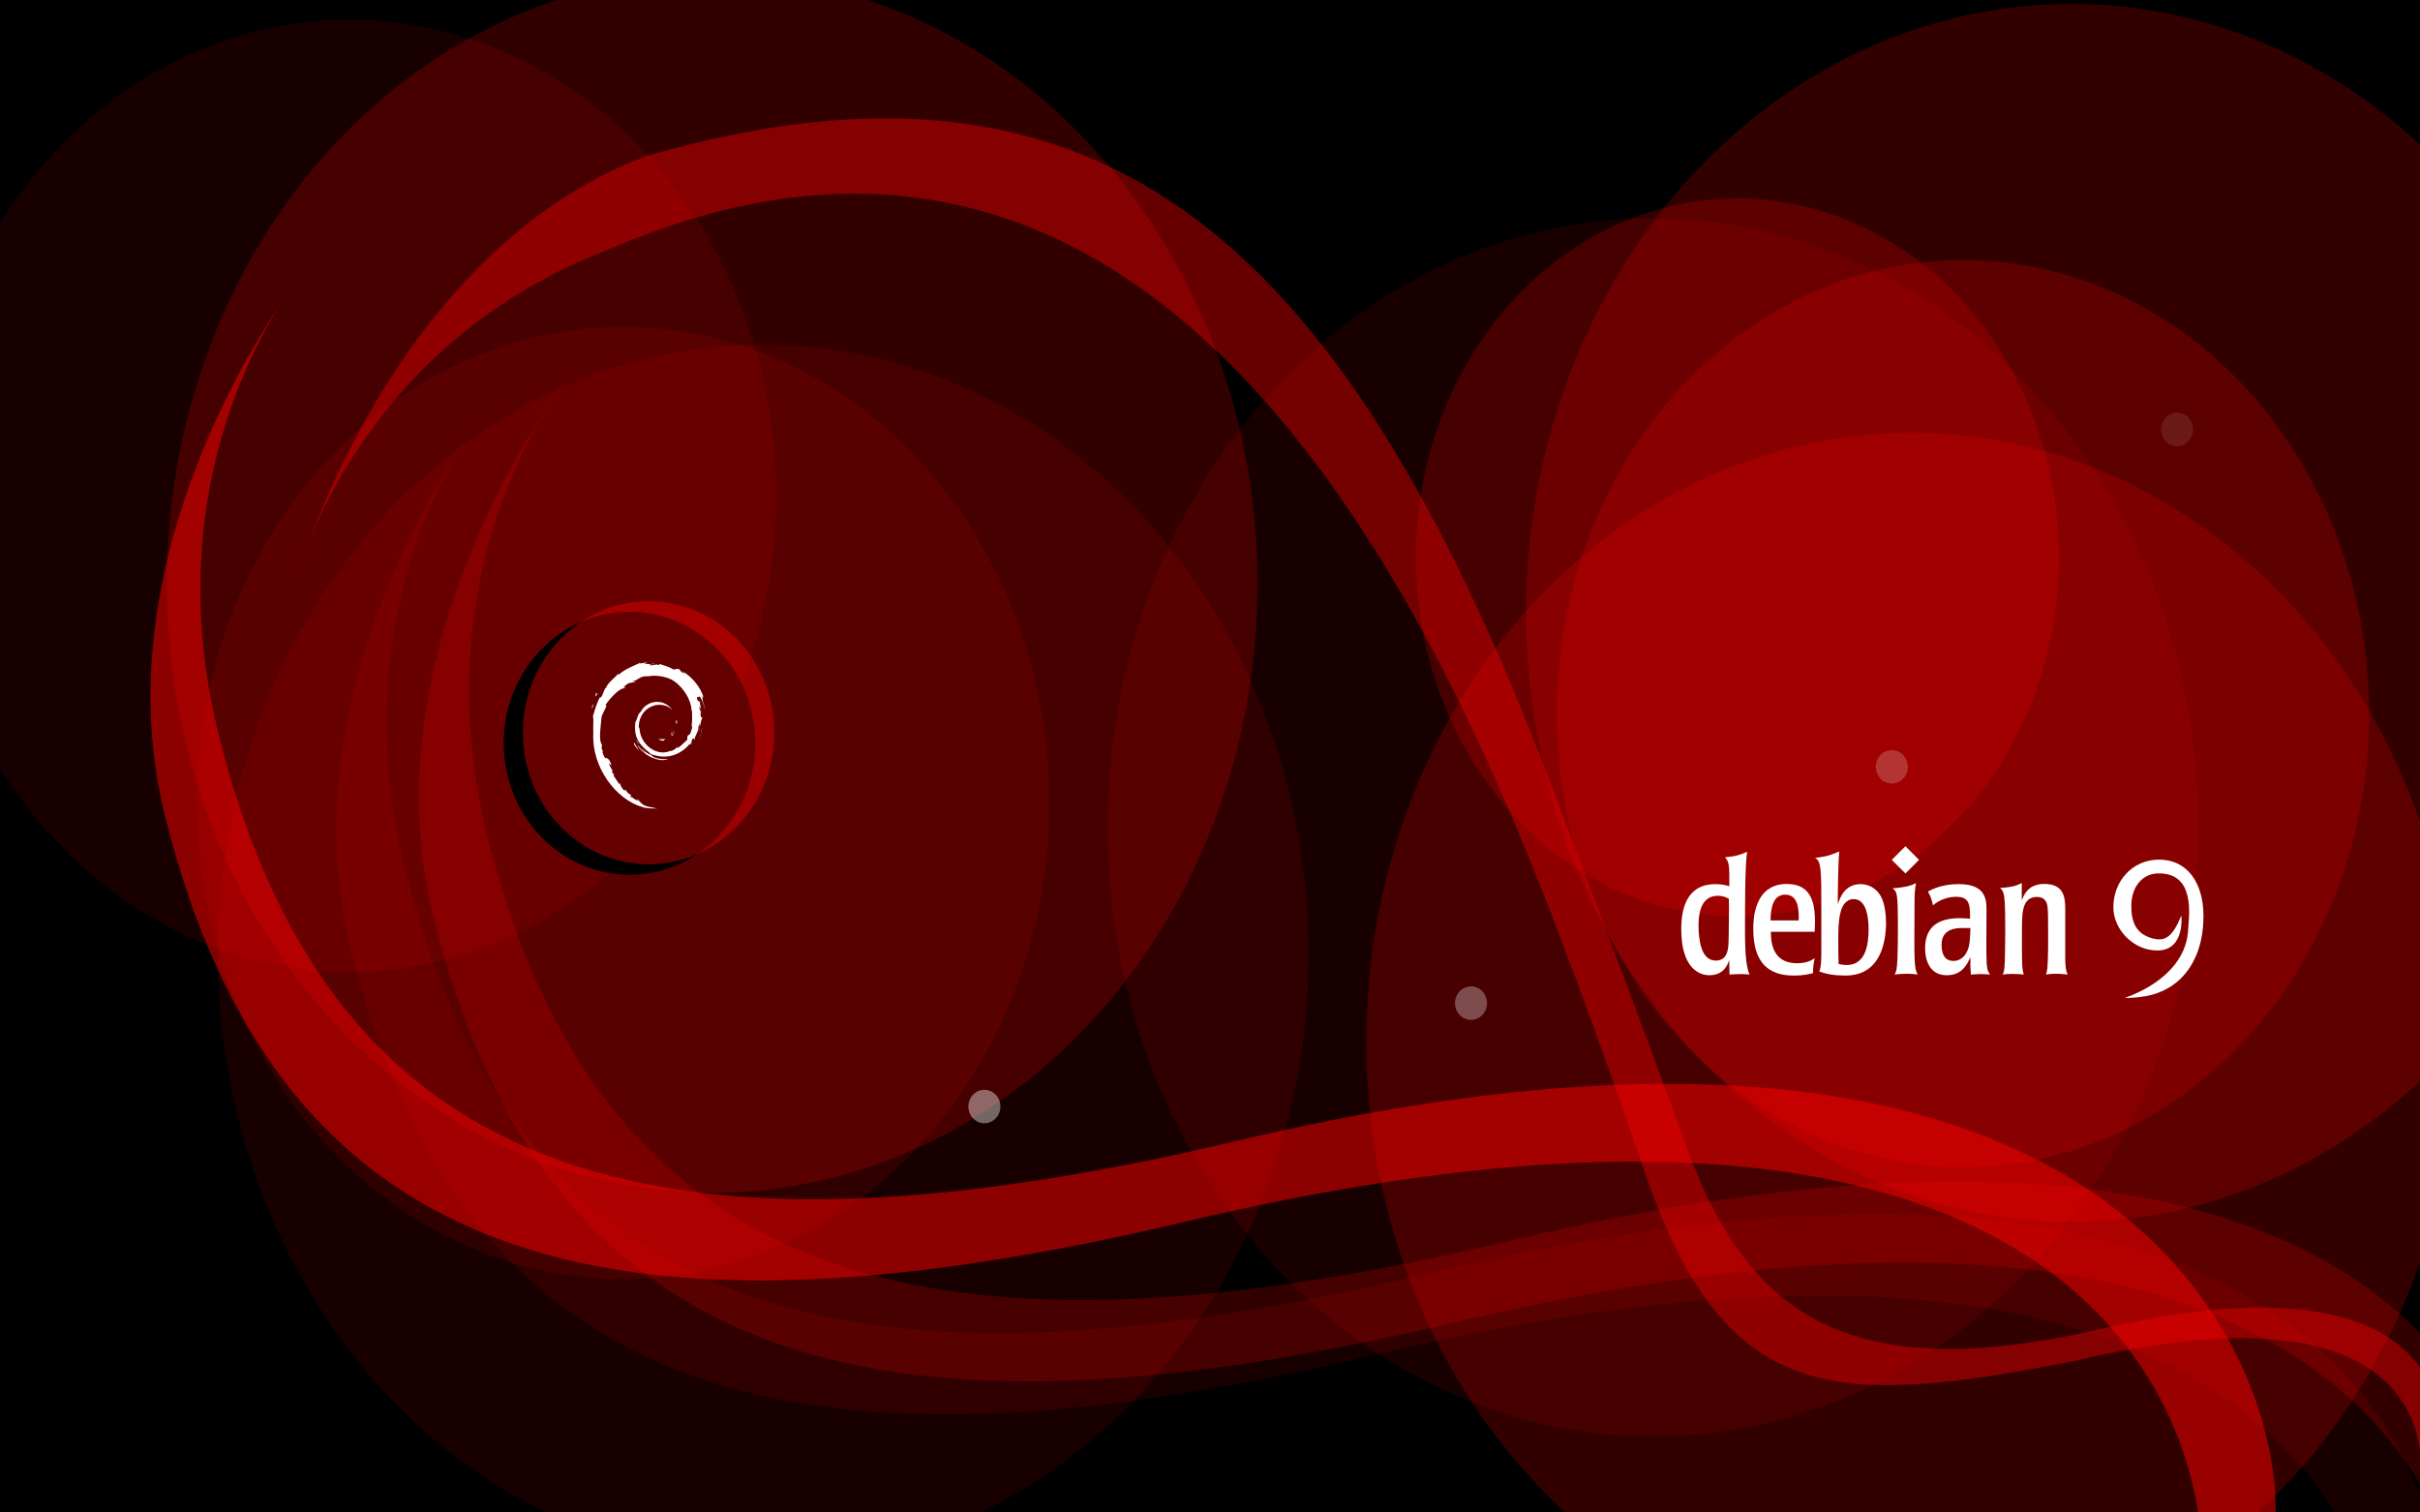 <?xml version="1.0" encoding="UTF-8" standalone="no"?>
<!-- Generator: Adobe Illustrator 16.0.0, SVG Export Plug-In . SVG Version: 6.00 Build 0)  -->

<svg
   xmlns:dc="http://purl.org/dc/elements/1.1/"
   xmlns:cc="http://creativecommons.org/ns#"
   xmlns:rdf="http://www.w3.org/1999/02/22-rdf-syntax-ns#"
   xmlns:svg="http://www.w3.org/2000/svg"
   xmlns="http://www.w3.org/2000/svg"
   xmlns:sodipodi="http://sodipodi.sourceforge.net/DTD/sodipodi-0.dtd"
   xmlns:inkscape="http://www.inkscape.org/namespaces/inkscape"
   version="1.1"
   id="root"
   x="0px"
   y="0px"
   width="2560"
   height="1600"
   viewBox="0 0 2560 1600"
   enable-background="new 0 0 1920 1200"
   xml:space="preserve"
   inkscape:version="0.92.1 r15371"
   sodipodi:docname="2560x1600.svg"><defs
     id="defs188"><filter
       inkscape:collect="always"
       style="color-interpolation-filters:sRGB"
       id="filter992"
       x="-0.156"
       width="1.312"
       y="-0.156"
       height="1.312"><feGaussianBlur
         inkscape:collect="always"
         stdDeviation="13.01"
         id="feGaussianBlur994" /></filter></defs><sodipodi:namedview
     pagecolor="#ffffff"
     bordercolor="#666666"
     borderopacity="1"
     objecttolerance="10"
     gridtolerance="10"
     guidetolerance="10"
     inkscape:pageopacity="0"
     inkscape:pageshadow="2"
     inkscape:window-width="1920"
     inkscape:window-height="1057"
     id="namedview186"
     showgrid="false"
     inkscape:zoom="0.39333333"
     inkscape:cx="1200.5987"
     inkscape:cy="570.26096"
     inkscape:window-x="0"
     inkscape:window-y="23"
     inkscape:window-maximized="1"
     inkscape:current-layer="root"
     fit-margin-top="0"
     fit-margin-left="0"
     fit-margin-right="0"
     fit-margin-bottom="0" /><g
     id="octopus_1_"
     transform="matrix(1.333,0,0,1.333,-6.1425781e-6,-1.5527344e-6)"><radialGradient
       id="SVGID_12_"
       cx="12171.727"
       cy="-2777.451"
       r="704.525"
       gradientTransform="matrix(-1,0,0,1,13252.984,3630.337)"
       gradientUnits="userSpaceOnUse"><stop
         offset="0"
         style="stop-color:#BCCCB3"
         id="stop92" /><stop
         offset="1"
         style="stop-color:#FEF9C8;stop-opacity:0"
         id="stop94" /></radialGradient><path
       inkscape:connector-curvature="0"
       style="opacity:0.1;fill:url(#SVGID_12_)"
       enable-background="new    "
       d="m 342.803,350.885 c 0,0 -166.237,203.738 -110.913,420.003 93.525,365.563 376.691,424 835.374,320 808.271,-183.268 836.202,226 830.202,264 l 43.879,-63.617 c 6,-38 -21.938,-447.26 -830.2,-264 -458.687,104 -741.854,45.568 -835.375,-320 -55.323,-216.261 67.033,-356.386 67.033,-356.386"
       id="path96" /><radialGradient
       id="SVGID_13_"
       cx="11962.174"
       cy="-3044.973"
       r="1411.943"
       gradientTransform="matrix(-1,0,0,1,13252.984,3630.337)"
       gradientUnits="userSpaceOnUse"><stop
         offset="0"
         style="stop-color:#BCCCB3"
         id="stop99" /><stop
         offset="1"
         style="stop-color:#FEF9C8;stop-opacity:0"
         id="stop101" /></radialGradient><path
       inkscape:connector-curvature="0"
       style="opacity:0.5;fill:url(#SVGID_13_)"
       enable-background="new    "
       d="m 190.59,246.104 c 0,0 -166.237,203.742 -110.914,420.003 93.523,365.563 376.689,423.999 835.377,320 808.26,-183.266 836.199,225.999 830.199,263.999 l 56.753,-5.73 c 28.162,-64.277 -34.813,-505.146 -843.073,-321.886 -458.687,104 -741.853,45.564 -835.374,-320 C 68.234,386.229 190.59,246.104 190.59,246.104"
       id="path103" /><radialGradient
       id="SVGID_14_"
       cx="12104.23"
       cy="-2803.252"
       r="704.524"
       gradientTransform="matrix(-1,0,0,1,13252.984,3630.337)"
       gradientUnits="userSpaceOnUse"><stop
         offset="0"
         style="stop-color:#BCCCB3"
         id="stop106" /><stop
         offset="1"
         style="stop-color:#FEF9C8;stop-opacity:0"
         id="stop108" /></radialGradient><path
       inkscape:connector-curvature="0"
       style="opacity:0.2;fill:url(#SVGID_14_)"
       enable-background="new    "
       d="m 410.301,325.085 c 0,0 -166.237,203.742 -110.914,420.001 93.524,365.567 376.69,423.999 835.374,320 808.263,-183.262 836.201,225.999 830.201,263.999 l 43.879,-63.61 c 6,-38 -21.938,-447.267 -830.2,-264 -458.685,104 -741.852,45.563 -835.373,-320 -55.323,-216.266 67.033,-356.39 67.033,-356.39"
       id="path110" /><linearGradient
       id="SVGID_15_"
       gradientUnits="userSpaceOnUse"
       x1="11310.215"
       y1="-2971.831"
       x2="13063.793"
       y2="-2971.831"
       gradientTransform="matrix(-1,0,0,1,13252.984,3630.337)"><stop
         offset="0"
         style="stop-color:#ABCCB3;stop-opacity:0.7"
         id="stop113" /><stop
         offset="0.33"
         style="stop-color:#B4CFB5;stop-opacity:0.05"
         id="stop115" /><stop
         offset="0.803"
         style="stop-color:#C1D4B7;stop-opacity:0.5"
         id="stop117" /><stop
         offset="1"
         style="stop-color:#FEF9C8;stop-opacity:0"
         id="stop119" /></linearGradient><path
       inkscape:connector-curvature="0"
       style="opacity:0.4;fill:url(#SVGID_15_)"
       enable-background="new    "
       d="m 189.191,479.015 c 0,0 47.39,-179.889 257.465,-255.367 391.015,-159.975 617.139,163.146 752.897,485.594 12,28.498 41.998,100.494 91.495,238.487 65.38,182.266 154.492,184.484 352.063,147.314 304.771,-69.104 284.29,85.22 282.021,99.549 l 16.545,-23.982 c 2.271,-14.327 22.748,-168.652 -282.021,-99.554 -188.504,40.321 -280.207,-1.222 -333.087,-139.832 C 1273.686,792.62 1270.43,787.431 1220.548,659.745 1049.41,221.649 853.077,47.771 474.711,151.639 264.642,227.119 189.191,479.015 189.191,479.015"
       id="path121" /></g><g
     transform="matrix(1.33,0,0,1.39,4.02,57.307)"
     id="background"
     style="fill:#000000;fill-opacity:1"><g
       id="background_1_"
       style="fill:#000000;fill-opacity:1"><linearGradient
         id="SVGID_1_"
         gradientUnits="userSpaceOnUse"
         x1="-1423.411"
         y1="-3714.993"
         x2="-1423.412"
         y2="-2611.604"
         gradientTransform="translate(2381.039,3709.038)"><stop
           offset="0"
           style="stop-color:#133356"
           id="stop6" /><stop
           offset="0.502"
           style="stop-color:#7C9999"
           id="stop8" /><stop
           offset="1"
           style="stop-color:#333333"
           id="stop10" /></linearGradient><rect
         x="-9.36"
         y="-8.61"
         width="1933.976"
         height="1105.453"
         id="rect12"
         style="fill:#000000;fill-opacity:1" /></g><g
       id="Layer_4"
       style="fill:#000000;fill-opacity:1"><radialGradient
         id="SVGID_2_"
         cx="-1527.168"
         cy="-2837.252"
         r="916.006"
         gradientTransform="matrix(1.03,0,0,1.052,2440.248,3498.963)"
         gradientUnits="userSpaceOnUse"><stop
           offset="0"
           style="stop-color:#E4C8A5;stop-opacity:0.5"
           id="stop16" /><stop
           offset="0.143"
           style="stop-color:#AEAB93;stop-opacity:0.437"
           id="stop18" /><stop
           offset="0.38"
           style="stop-color:#587E77;stop-opacity:0.333"
           id="stop20" /><stop
           offset="0.488"
           style="stop-color:#366C6C;stop-opacity:0.286"
           id="stop22" /></radialGradient><rect
         x="-9.36"
         y="-59.118"
         width="1933.976"
         height="1195.844"
         id="rect24"
         style="fill:#000000;fill-opacity:1;stroke-width:1.041" /></g></g><g
     id="glows"
     transform="matrix(1.583,0,0,1.768,-299.064,-139.831)"
     style="opacity:1;fill:#ff0000;fill-opacity:1"><radialGradient
       id="SVGID_3_"
       cx="-880.329"
       cy="-3202.961"
       r="271.44"
       gradientTransform="translate(2381.039,3709.038)"
       gradientUnits="userSpaceOnUse"><stop
         offset="0"
         style="stop-color:#FFFCDD"
         id="stop28" /><stop
         offset="1"
         style="stop-color:#FEF9C8;stop-opacity:0"
         id="stop30" /></radialGradient><circle
       enable-background="new    "
       cx="1500.71"
       cy="506.077"
       r="271.441"
       id="circle32"
       style="opacity:0.2;fill:#ff0000;fill-opacity:1" /><radialGradient
       id="SVGID_4_"
       cx="-1031.077"
       cy="-3296.374"
       r="214.852"
       gradientTransform="translate(2381.039,3709.038)"
       gradientUnits="userSpaceOnUse"><stop
         offset="0"
         style="stop-color:#99CCCC"
         id="stop35" /><stop
         offset="1"
         style="stop-color:#FEF9C8;stop-opacity:0"
         id="stop37" /></radialGradient><circle
       enable-background="new    "
       cx="1349.963"
       cy="412.664"
       r="214.853"
       id="circle39"
       style="opacity:0.2;fill:#ff0000;fill-opacity:1" /><radialGradient
       id="SVGID_5_"
       cx="-1958.456"
       cy="-3333.318"
       r="284.85"
       gradientTransform="translate(2381.039,3709.038)"
       gradientUnits="userSpaceOnUse"><stop
         offset="0"
         style="stop-color:#FFFCDD"
         id="stop42" /><stop
         offset="1"
         style="stop-color:#FEF9C8;stop-opacity:0"
         id="stop44" /></radialGradient><circle
       enable-background="new    "
       cx="422.583"
       cy="375.72"
       r="284.85"
       id="circle46"
       style="opacity:0.1;fill:#ff0000;fill-opacity:1" /><radialGradient
       id="SVGID_6_"
       cx="-1775.687"
       cy="-3149.533"
       r="284.85"
       gradientTransform="translate(2381.039,3709.038)"
       gradientUnits="userSpaceOnUse"><stop
         offset="0"
         style="stop-color:#FFFCDD"
         id="stop49" /><stop
         offset="1"
         style="stop-color:#FEF9C8;stop-opacity:0"
         id="stop51" /></radialGradient><circle
       enable-background="new    "
       cx="605.352"
       cy="559.505"
       r="284.85"
       id="circle53"
       style="opacity:0.1;fill:#ff0000;fill-opacity:1" /><radialGradient
       id="SVGID_7_"
       cx="-1682.033"
       cy="-3059.282"
       r="364.403"
       gradientTransform="translate(2381.039,3709.038)"
       gradientUnits="userSpaceOnUse"><stop
         offset="0"
         style="stop-color:#FFFCDD"
         id="stop56" /><stop
         offset="1"
         style="stop-color:#FEF9C8;stop-opacity:0"
         id="stop58" /></radialGradient><circle
       enable-background="new    "
       cx="699.006"
       cy="649.756"
       r="364.403"
       id="circle60"
       style="opacity:0.1;fill:#ff0000;fill-opacity:1" /><radialGradient
       id="SVGID_8_"
       cx="-1087.554"
       cy="-3134.885"
       r="364.402"
       gradientTransform="translate(2381.039,3709.038)"
       gradientUnits="userSpaceOnUse"><stop
         offset="0"
         style="stop-color:#FFFCDD"
         id="stop63" /><stop
         offset="1"
         style="stop-color:#FEF9C8;stop-opacity:0"
         id="stop65" /></radialGradient><path
       enable-background="new    "
       d="m 1293.485,209.751 c 201.253,0 364.401,163.145 364.401,364.402 0,201.259 -163.148,364.401 -364.401,364.401 -201.253,0 -364.402,-163.146 -364.402,-364.399 0,-201.257 163.149,-364.404 364.402,-364.404 z"
       id="path67"
       inkscape:connector-curvature="0"
       style="opacity:0.1;fill:#ff0000;fill-opacity:1" /><radialGradient
       id="SVGID_9_"
       cx="-1716.201"
       cy="-3280.709"
       r="364.402"
       gradientTransform="translate(2381.039,3709.038)"
       gradientUnits="userSpaceOnUse"><stop
         offset="0"
         style="stop-color:#99CCCC"
         id="stop70" /><stop
         offset="1"
         style="stop-color:#FEF9C8;stop-opacity:0"
         id="stop72" /></radialGradient><circle
       enable-background="new    "
       cx="664.839"
       cy="428.329"
       r="364.402"
       id="circle74"
       style="opacity:0.2;fill:#ff0000;fill-opacity:1" /><radialGradient
       id="SVGID_10_"
       cx="-807.9"
       cy="-3263.21"
       r="364.403"
       gradientTransform="translate(2381.039,3709.038)"
       gradientUnits="userSpaceOnUse"><stop
         offset="0"
         style="stop-color:#FFFCDD"
         id="stop77" /><stop
         offset="1"
         style="stop-color:#FEF9C8;stop-opacity:0"
         id="stop79" /></radialGradient><circle
       enable-background="new    "
       cx="1573.139"
       cy="445.828"
       r="364.403"
       id="circle81"
       style="opacity:0.2;fill:#ff0000;fill-opacity:1" /><radialGradient
       id="SVGID_11_"
       cx="-914.674"
       cy="-3006.559"
       r="364.402"
       gradientTransform="translate(2381.039,3709.038)"
       gradientUnits="userSpaceOnUse"><stop
         offset="0"
         style="stop-color:#99CCCC"
         id="stop84" /><stop
         offset="1"
         style="stop-color:#FEF9C8;stop-opacity:0"
         id="stop86" /></radialGradient><circle
       enable-background="new    "
       cx="1466.365"
       cy="702.48"
       r="364.402"
       id="circle88"
       style="opacity:0.2;fill:#ff0000;fill-opacity:1" /></g><g
     transform="matrix(1.33,0,0,1.39,4.02,57.307)"
     id="octopus_1_-3"
     style="fill:#ff0000;fill-opacity:1"><radialGradient
       id="SVGID_12_-6"
       cx="13584.957"
       cy="3721.352"
       r="684.922"
       gradientTransform="rotate(180,7343.162,2240.189)"
       gradientUnits="userSpaceOnUse"><stop
         offset="0"
         style="stop-color:#BCCCB3"
         id="stop92-7" /><stop
         offset="1"
         style="stop-color:#FEF9C8;stop-opacity:0"
         id="stop94-5" /></radialGradient><path
       enable-background="new    "
       d="m 383.459,270.992 c 0,0 -161.611,198.069 -107.826,408.315 90.922,355.392 366.209,412.201 812.128,311.096 785.779,-178.168 812.933,219.711 807.101,256.653 l 42.657,-61.847 C 1943.352,1148.267 1916.192,750.395 1130.42,928.555 684.498,1029.661 409.211,972.856 318.292,617.46 264.508,407.218 383.459,270.992 383.459,270.992"
       id="path96-3"
       inkscape:connector-curvature="0"
       style="opacity:0.1;fill:#ff0000;fill-opacity:1" /><radialGradient
       id="SVGID_13_-5"
       cx="13381.236"
       cy="3981.431"
       r="1372.653"
       gradientTransform="rotate(180,7343.162,2240.189)"
       gradientUnits="userSpaceOnUse"><stop
         offset="0"
         style="stop-color:#BCCCB3"
         id="stop99-6" /><stop
         offset="1"
         style="stop-color:#FEF9C8;stop-opacity:0"
         id="stop101-2" /></radialGradient><path
       enable-background="new    "
       d="m 235.482,169.127 c 0,0 -161.611,198.072 -107.828,408.317 90.921,355.39 366.207,412.199 812.131,311.095 785.769,-178.168 812.931,219.709 807.098,256.652 l 55.174,-5.571 C 1829.435,1077.132 1768.213,648.53 982.444,826.692 536.521,927.798 261.235,870.987 170.316,515.596 116.531,305.353 235.482,169.127 235.482,169.127"
       id="path103-9"
       inkscape:connector-curvature="0"
       style="opacity:0.5;fill:#ff0000;fill-opacity:1" /><radialGradient
       id="SVGID_14_-1"
       cx="13519.34"
       cy="3746.436"
       r="684.921"
       gradientTransform="rotate(180,7343.162,2240.189)"
       gradientUnits="userSpaceOnUse"><stop
         offset="0"
         style="stop-color:#BCCCB3"
         id="stop106-2" /><stop
         offset="1"
         style="stop-color:#FEF9C8;stop-opacity:0"
         id="stop108-7" /></radialGradient><path
       enable-background="new    "
       d="m 449.079,245.911 c 0,0 -161.611,198.073 -107.828,408.314 90.922,355.394 366.208,412.199 812.128,311.096 785.771,-178.162 812.933,219.709 807.1,256.651 l 42.658,-61.839 C 2008.97,1123.191 1981.81,725.311 1196.038,903.479 750.117,1004.585 474.83,947.774 383.911,592.384 330.127,382.135 449.079,245.911 449.079,245.911"
       id="path110-0"
       inkscape:connector-curvature="0"
       style="opacity:0.2;fill:#ff0000;fill-opacity:1" /><linearGradient
       id="SVGID_15_-9"
       gradientUnits="userSpaceOnUse"
       x1="12747.42"
       y1="3910.324"
       x2="14452.203"
       y2="3910.324"
       gradientTransform="rotate(180,7343.162,2240.189)"><stop
         offset="0"
         style="stop-color:#ABCCB3;stop-opacity:0.7"
         id="stop113-3" /><stop
         offset="0.33"
         style="stop-color:#B4CFB5;stop-opacity:0.05"
         id="stop115-6" /><stop
         offset="0.803"
         style="stop-color:#C1D4B7;stop-opacity:0.5"
         id="stop117-0" /><stop
         offset="1"
         style="stop-color:#FEF9C8;stop-opacity:0"
         id="stop119-6" /></linearGradient><path
       enable-background="new    "
       d="m 234.122,395.557 c 0,0 46.072,-174.883 250.301,-248.261 380.134,-155.523 599.966,158.606 731.945,472.082 11.666,27.705 40.83,97.698 88.949,231.851 63.561,177.193 150.193,179.351 342.267,143.215 296.29,-67.183 276.379,82.848 274.173,96.779 l 16.085,-23.315 c 2.208,-13.928 22.115,-163.959 -274.173,-96.784 -183.259,39.2 -272.41,-1.188 -323.818,-135.941 C 1288.439,700.437 1285.274,695.391 1236.78,571.259 1070.404,145.353 879.534,-23.687 511.697,77.291 307.473,150.671 234.122,395.557 234.122,395.557"
       id="path121-2"
       inkscape:connector-curvature="0"
       style="opacity:0.4;fill:#ff0000;fill-opacity:1" /></g><g
     transform="matrix(1.33,0,0,1.39,4.02,57.307)"
     id="rounds"><path
       stroke-miterlimit="10"
       d="M 1234.628,684.753"
       id="path124"
       inkscape:connector-curvature="0"
       style="fill:none;stroke:#ffffff;stroke-width:2;stroke-miterlimit:10" /><circle
       enable-background="new    "
       cx="1166.981"
       cy="722.208"
       r="12.742"
       id="circle126"
       style="opacity:0.3;fill:#ffffff" /><circle
       enable-background="new    "
       cx="1501.709"
       cy="542.349"
       r="12.744"
       id="circle128"
       style="opacity:0.2;fill:#ffffff" /><circle
       enable-background="new    "
       cx="1728.585"
       cy="285.548"
       r="12.742"
       id="circle130"
       style="opacity:0.1;fill:#ffffff" /><circle
       enable-background="new    "
       cx="779.931"
       cy="800.892"
       r="12.743"
       id="circle132"
       style="opacity:0.4;fill:#ffffff" /></g><circle
     transform="matrix(1.33,0,0,1.39,4.02,57.307)"
     style="opacity:1;fill:#000000;fill-opacity:1;stroke-width:0.7;filter:url(#filter992)"
     id="circle135-3"
     r="100.076"
     cy="524.412"
     cx="497.669"
     enable-background="new    " /><ellipse
     style="opacity:0.4;fill:#fe0000;fill-opacity:1;stroke-width:0.952"
     id="circle135"
     cy="775.162"
     cx="686.156"
     enable-background="new    "
     rx="133.086"
     ry="139.149" /><g
     enable-background="new    "
     id="logo_1_"
     transform="matrix(0.931,0,0,0.973,208.661,272.664)"><path
       style="fill:#ffffff"
       inkscape:connector-curvature="0"
       id="path138"
       d="m 525.504,523.351 c -2.653,0.029 0.502,1.357 3.967,1.893 0.96,-0.75 1.823,-1.502 2.596,-2.239 -2.153,0.533 -4.348,0.547 -6.563,0.346" /><path
       style="fill:#ffffff"
       inkscape:connector-curvature="0"
       id="path140"
       d="m 539.746,519.8 c 1.59,-2.186 2.735,-4.57 3.139,-7.038 -0.357,1.762 -1.309,3.273 -2.207,4.881 -4.962,3.133 -0.467,-1.847 -0.013,-3.747 -5.321,6.715 -0.726,4.026 -0.919,5.904" /><path
       style="fill:#ffffff"
       inkscape:connector-curvature="0"
       id="path142"
       d="m 545.007,506.114 c 0.323,-4.777 -0.938,-3.261 -1.356,-1.445 0.486,0.261 0.879,3.372 1.356,1.445" /><path
       style="fill:#ffffff"
       inkscape:connector-curvature="0"
       id="path144"
       d="m 515.438,440.791 c 1.418,0.261 3.062,0.45 2.825,0.791 1.553,-0.348 1.906,-0.654 -2.825,-0.791" /><path
       style="fill:#ffffff"
       inkscape:connector-curvature="0"
       id="path146"
       d="m 518.265,441.578 -0.992,0.215 0.93,-0.094 0.062,-0.121" /><path
       style="fill:#ffffff"
       inkscape:connector-curvature="0"
       id="path148"
       d="m 562.436,507.93 c 0.15,4.286 -1.255,6.376 -2.532,10.063 l -2.288,1.147 c -1.885,3.65 0.182,2.327 -1.156,5.212 -2.937,2.612 -8.891,8.155 -10.794,8.659 -1.398,-0.032 0.95,-1.646 1.245,-2.277 -3.919,2.693 -3.139,4.036 -9.15,5.683 l -0.178,-0.392 c -14.795,6.962 -35.342,-6.825 -35.078,-25.651 -0.155,1.194 -0.448,0.896 -0.777,1.375 -0.763,-9.683 4.476,-19.405 13.306,-23.385 8.649,-4.274 18.775,-2.532 24.944,3.25 -3.395,-4.451 -10.159,-9.176 -18.167,-8.73 -7.849,0.139 -15.208,5.125 -17.648,10.538 -4.028,2.532 -4.49,9.761 -6.241,11.082 -2.368,17.334 4.436,24.82 15.934,33.635 1.803,1.229 0.507,1.401 0.75,2.33 -3.829,-1.785 -7.312,-4.487 -10.188,-7.793 1.526,2.23 3.18,4.395 5.303,6.096 -3.604,-1.215 -8.415,-8.729 -9.819,-9.03 6.209,11.12 25.175,19.503 35.125,15.333 -4.602,0.173 -10.442,0.096 -15.616,-1.816 -2.167,-1.114 -5.124,-3.423 -4.597,-3.859 13.563,5.064 27.564,3.829 39.306,-5.572 2.988,-2.327 6.251,-6.279 7.191,-6.333 -1.418,2.128 0.243,1.025 -0.848,2.903 2.972,-4.8 -1.293,-1.954 3.07,-8.283 l 1.605,2.219 c -0.603,-3.99 4.957,-8.819 4.388,-15.119 1.277,-1.924 1.418,2.078 0.062,6.502 1.876,-4.917 0.5,-5.693 0.977,-9.762 0.514,1.362 1.201,2.815 1.56,4.253 -1.224,-4.755 1.244,-8 1.862,-10.755 -0.607,-0.266 -1.884,2.092 -2.178,-3.508 0.043,-2.439 0.68,-1.277 0.923,-1.881 -0.475,-0.275 -1.73,-2.145 -2.492,-5.731 0.548,-0.838 1.479,2.181 2.229,2.302 -0.48,-2.848 -1.315,-5.017 -1.354,-7.204 -2.205,-4.598 -0.783,0.619 -2.566,-1.966 -2.34,-7.311 1.941,-1.692 2.24,-5.012 3.544,5.144 5.569,13.112 6.501,16.421 -0.708,-4.027 -1.843,-7.92 -3.257,-11.703 1.073,0.465 -1.744,-8.285 1.397,-2.492 -3.343,-12.336 -14.35,-23.867 -24.461,-29.268 1.236,1.13 2.803,2.551 2.249,2.774 -5.044,-2.99 -4.153,-3.227 -4.88,-4.494 -4.101,-1.672 -4.36,0.139 -7.068,0.008 -7.725,-4.103 -9.215,-3.667 -16.324,-6.23 l 0.321,1.519 c -5.12,-1.711 -5.964,0.635 -11.492,0.006 -0.335,-0.263 1.774,-0.952 3.509,-1.203 -4.95,0.654 -4.719,-0.976 -9.555,0.182 1.191,-0.831 2.45,-1.397 3.727,-2.103 -4.031,0.251 -9.634,2.346 -7.908,0.426 -6.583,2.938 -18.267,7.068 -24.828,13.216 l -0.206,-1.376 c -3.014,3.61 -13.104,10.771 -13.915,15.454 l -0.796,0.182 c -1.559,2.654 -2.572,5.652 -3.821,8.367 -2.045,3.486 -2.999,1.342 -2.705,1.883 -4.024,8.163 -6.018,15.009 -7.751,20.639 1.235,1.84 0.03,11.068 0.496,18.451 -2.014,36.477 25.605,71.918 55.802,80.09 4.424,1.594 10.998,1.529 16.604,1.681 -6.607,-1.884 -7.459,-0.993 -13.894,-3.247 -4.639,-2.186 -5.657,-4.681 -8.946,-7.534 l 1.301,2.294 c -6.445,-2.284 -3.748,-2.819 -8.995,-4.481 l 1.395,-1.806 c -2.086,-0.159 -5.529,-3.519 -6.474,-5.389 l -2.289,0.099 c -2.743,-3.384 -4.211,-5.831 -4.103,-7.724 l -0.749,1.315 c -0.83,-1.438 -10.106,-12.704 -5.289,-10.086 -0.896,-0.816 -2.087,-1.32 -3.379,-3.665 l 0.988,-1.115 c -2.321,-2.977 -4.272,-6.792 -4.112,-8.076 1.236,1.671 2.088,1.978 2.938,2.265 -5.854,-14.5 -6.178,-0.791 -10.596,-14.761 l 0.938,-0.072 c -0.709,-1.087 -1.154,-2.254 -1.727,-3.412 l 0.412,-4.063 c -4.203,-4.859 -1.175,-20.679 -0.567,-29.352 0.421,-3.531 3.504,-7.285 5.853,-13.183 l -1.433,-0.25 c 2.734,-4.767 15.633,-19.181 21.61,-18.447 2.896,-3.625 -0.578,-0.018 -1.146,-0.924 6.359,-6.583 8.361,-4.639 12.646,-5.831 4.633,-2.738 -3.969,1.073 -1.772,-1.038 8,-2.046 5.661,-4.638 16.102,-5.685 1.1,0.628 -2.552,0.961 -3.463,1.772 6.663,-3.26 21.084,-2.521 30.447,1.804 10.871,5.083 23.074,20.097 23.558,34.223 l 0.547,0.141 c -0.273,5.614 0.869,12.111 -1.114,18.081 l 1.321,-2.806" /><path
       style="fill:#ffffff"
       inkscape:connector-curvature="0"
       id="path150"
       d="m 496.537,526.989 -0.374,1.86 c 1.743,2.37 3.129,4.939 5.355,6.784 -1.603,-3.119 -2.79,-4.41 -4.981,-8.644" /><path
       style="fill:#ffffff"
       inkscape:connector-curvature="0"
       id="path152"
       d="m 500.655,526.832 c -0.915,-1.025 -1.473,-2.248 -2.086,-3.468 0.588,2.157 1.787,3.992 2.9,5.889 l -0.814,-2.421" /><path
       style="fill:#ffffff"
       inkscape:connector-curvature="0"
       id="path154"
       d="m 573.625,510.97 -0.385,0.979 c -0.708,5.08 -2.256,10.104 -4.629,14.758 2.614,-4.913 4.298,-10.287 5.014,-15.737" /><path
       style="fill:#ffffff"
       inkscape:connector-curvature="0"
       id="path156"
       d="m 515.965,439.515 c 1.803,-0.66 4.409,-0.358 6.317,-0.791 -2.486,0.213 -4.957,0.338 -7.392,0.639 l 1.075,0.152" /><path
       style="fill:#ffffff"
       inkscape:connector-curvature="0"
       id="path158"
       d="m 452.966,473.019 c 0.414,3.827 -2.88,5.311 0.724,2.78 1.939,-4.353 -0.747,-1.197 -0.724,-2.78" /><path
       style="fill:#ffffff"
       inkscape:connector-curvature="0"
       id="path160"
       d="m 448.724,490.734 c 0.831,-2.551 0.99,-4.08 1.308,-5.561 -2.305,2.938 -1.067,3.562 -1.308,5.561" /></g><g
     id="debian_1_"
     transform="matrix(1.627,0,0,1.625,-529.136,-128.613)"><g
       id="g163"><path
         d="m 1449.401,671.188 c -0.101,0.11 -0.101,17.342 -0.319,21.84 -0.21,3.636 -0.536,11.449 -8.242,11.449 -7.924,0 -9.851,-9.099 -10.49,-13.06 -0.751,-4.387 -0.751,-8.032 -0.751,-9.631 0,-5.138 0.321,-19.485 12.417,-19.485 3.643,0 5.676,1.073 7.281,1.924 z m -31.041,12.636 c 0,30.186 16.057,30.186 18.41,30.186 6.637,0 10.921,-3.643 12.74,-9.955 l 0.216,9.523 c 2.032,-0.103 4.071,-0.318 7.389,-0.318 1.178,0 2.134,0 2.998,0.106 0.857,0 1.712,0.105 2.677,0.212 -1.715,-3.421 -2.998,-11.125 -2.998,-27.832 0,-16.267 0,-43.778 1.394,-52.131 -3.853,1.823 -7.176,3.002 -14.455,3.642 2.895,3.104 2.895,4.711 2.895,18.834 -2.031,-0.638 -4.604,-1.39 -8.991,-1.39 -19.17,0.004 -22.275,16.7 -22.275,29.123"
         id="path165"
         inkscape:connector-curvature="0"
         style="fill:#ffffff" /><path
         d="m 1476.411,678.358 c 0.106,-8.883 1.932,-16.803 9.529,-16.803 8.353,0 8.988,9.2 8.776,16.803 z m 28.902,1.075 c 0,-12.524 -2.457,-24.836 -18.297,-24.836 -21.839,0 -21.839,24.198 -21.839,29.33 0,21.733 9.74,30.294 26.115,30.294 7.276,0 10.811,-1.065 12.74,-1.606 -0.103,-3.853 0.426,-6.313 1.072,-9.629 -2.248,1.394 -5.139,3.213 -11.564,3.213 -16.699,0 -16.914,-15.208 -16.914,-20.448 h 28.479 l 0.208,-6.318"
         id="path167"
         inkscape:connector-curvature="0"
         style="fill:#ffffff" /><path
         d="m 1540.139,684.035 c 0,9.954 -1.818,23.334 -14.235,23.334 -1.719,0 -3.854,-0.322 -5.247,-0.644 -0.216,-3.853 -0.216,-10.488 -0.216,-18.195 0,-9.206 0.959,-14.016 1.715,-16.379 2.248,-7.598 7.277,-7.702 8.242,-7.702 8.136,0 9.741,11.238 9.741,19.586 z m -30.721,11.668 c 0,7.922 0,12.416 -1.285,15.842 4.389,1.715 9.848,2.676 16.381,2.676 4.172,0 16.271,0 22.799,-13.379 3.105,-6.207 4.175,-14.561 4.175,-20.875 0,-3.858 -0.427,-12.311 -3.534,-17.665 -2.995,-5.027 -7.814,-7.597 -12.949,-7.597 -10.274,0 -13.269,8.563 -14.874,12.951 0,-5.455 0.103,-24.511 0.956,-34.252 -6.955,3.213 -11.242,3.741 -15.841,4.172 4.178,1.713 4.178,8.782 4.178,31.795 v 26.332"
         id="path169"
         inkscape:connector-curvature="0"
         style="fill:#ffffff" /><path
         d="m 1572.065,713.578 c -2.143,-0.318 -3.645,-0.535 -6.746,-0.535 -3.423,0 -5.779,0.217 -8.243,0.535 1.073,-2.033 1.499,-2.998 1.82,-9.949 0.427,-9.53 0.535,-35.012 -0.213,-40.364 -0.538,-4.069 -1.498,-4.711 -2.996,-5.776 8.776,-0.859 11.234,-1.498 15.305,-3.425 -0.853,4.707 -0.967,7.071 -0.967,14.238 -0.212,36.929 -0.319,40.886 2.04,45.276"
         id="path171"
         inkscape:connector-curvature="0"
         style="fill:#ffffff" /><path
         d="m 1606.345,683.281 c -0.218,6.747 -0.323,11.458 -2.145,15.206 -2.251,4.818 -5.996,6.209 -8.776,6.209 -6.43,0 -7.818,-5.348 -7.818,-10.594 0,-10.062 8.997,-10.815 13.057,-10.815 h 5.686 v -0.006 0 z m -29.443,13.17 c 0,6.745 2.035,13.483 8.032,16.379 2.675,1.18 5.351,1.18 6.209,1.18 9.849,0 13.164,-7.284 15.201,-11.778 -0.105,4.711 0,7.599 0.318,11.347 1.928,-0.103 3.854,-0.318 7.07,-0.318 1.82,0 3.528,0.216 5.348,0.318 -1.179,-1.816 -1.819,-2.892 -2.143,-7.063 -0.213,-4.066 -0.213,-8.136 -0.213,-13.808 l 0.104,-21.838 c 0,-8.142 -2.141,-16.168 -18.201,-16.168 -10.592,0 -16.803,3.213 -19.909,4.819 1.286,2.354 2.362,4.386 3.32,8.992 4.183,-3.642 9.637,-5.569 15.199,-5.569 8.891,0 8.891,5.895 8.891,14.239 -2.033,-0.104 -3.746,-0.317 -6.64,-0.317 -13.593,-10e-4 -22.586,5.238 -22.586,19.585"
         id="path173"
         inkscape:connector-curvature="0"
         style="fill:#ffffff" /><path
         d="m 1668,702.981 c 0.105,3.64 0.105,7.494 1.602,10.599 -2.359,-0.218 -3.747,-0.537 -8.137,-0.537 -2.569,0 -3.956,0.221 -5.995,0.537 0.427,-1.394 0.645,-1.923 0.862,-3.746 0.318,-2.459 0.538,-10.707 0.538,-13.599 v -11.56 c 0,-5.032 0,-12.314 -0.33,-14.879 -0.215,-1.815 -0.743,-6.745 -6.958,-6.745 -6.102,0 -8.132,4.495 -8.885,8.135 -0.853,3.744 -0.853,7.815 -0.853,23.657 0.101,13.703 0.101,14.982 1.174,18.732 -1.819,-0.212 -4.069,-0.423 -7.273,-0.423 -2.572,0 -4.287,0.101 -6.421,0.423 0.75,-1.714 1.179,-2.57 1.391,-8.562 0.219,-5.894 0.646,-34.795 -0.324,-41.642 -0.532,-4.178 -1.606,-5.138 -2.779,-6.211 8.674,-0.429 11.452,-1.819 14.131,-3.213 v 11.344 c 1.283,-3.319 3.959,-10.708 14.664,-10.708 13.385,0 13.487,9.741 13.596,16.165 v 32.233"
         id="path175"
         inkscape:connector-curvature="0"
         style="fill:#ffffff" /><path
         d="m 1572.969,638.913 -8.868,8.861 -8.86,-8.861 8.86,-8.861 8.868,8.861"
         id="path177"
         inkscape:connector-curvature="0"
         style="fill:#ffffff" /></g><g
       id="_x39_"><g
         id="g180"><g
           id="g182"><path
             d="m 1728.581,697.889 c -15.674,0.464 -29.287,-13.274 -29.287,-28.164 0,-16.489 11.934,-30.97 29.765,-30.97 17.822,0 28.82,14.482 28.82,36.736 0,19.18 -6.425,32.587 -15.014,40.907 -6.701,6.565 -15.957,10.587 -25.339,11.664 -4.286,0.668 -8.038,0.803 -10.856,0.668 0,0 40.037,-12.034 41.296,-44.969 0.276,-7.367 5.366,-36.693 -19.842,-36.023 -10.049,0.264 -17.164,8.849 -17.164,21.183 0,10.854 3.337,18.55 14.339,21.244 7.688,1.885 12.513,-1.094 18.209,-15.016 -0.01,0 2.516,22.229 -14.927,22.74 z"
             id="path184"
             inkscape:connector-curvature="0"
             style="fill:#ffffff" /></g></g></g></g></svg>
